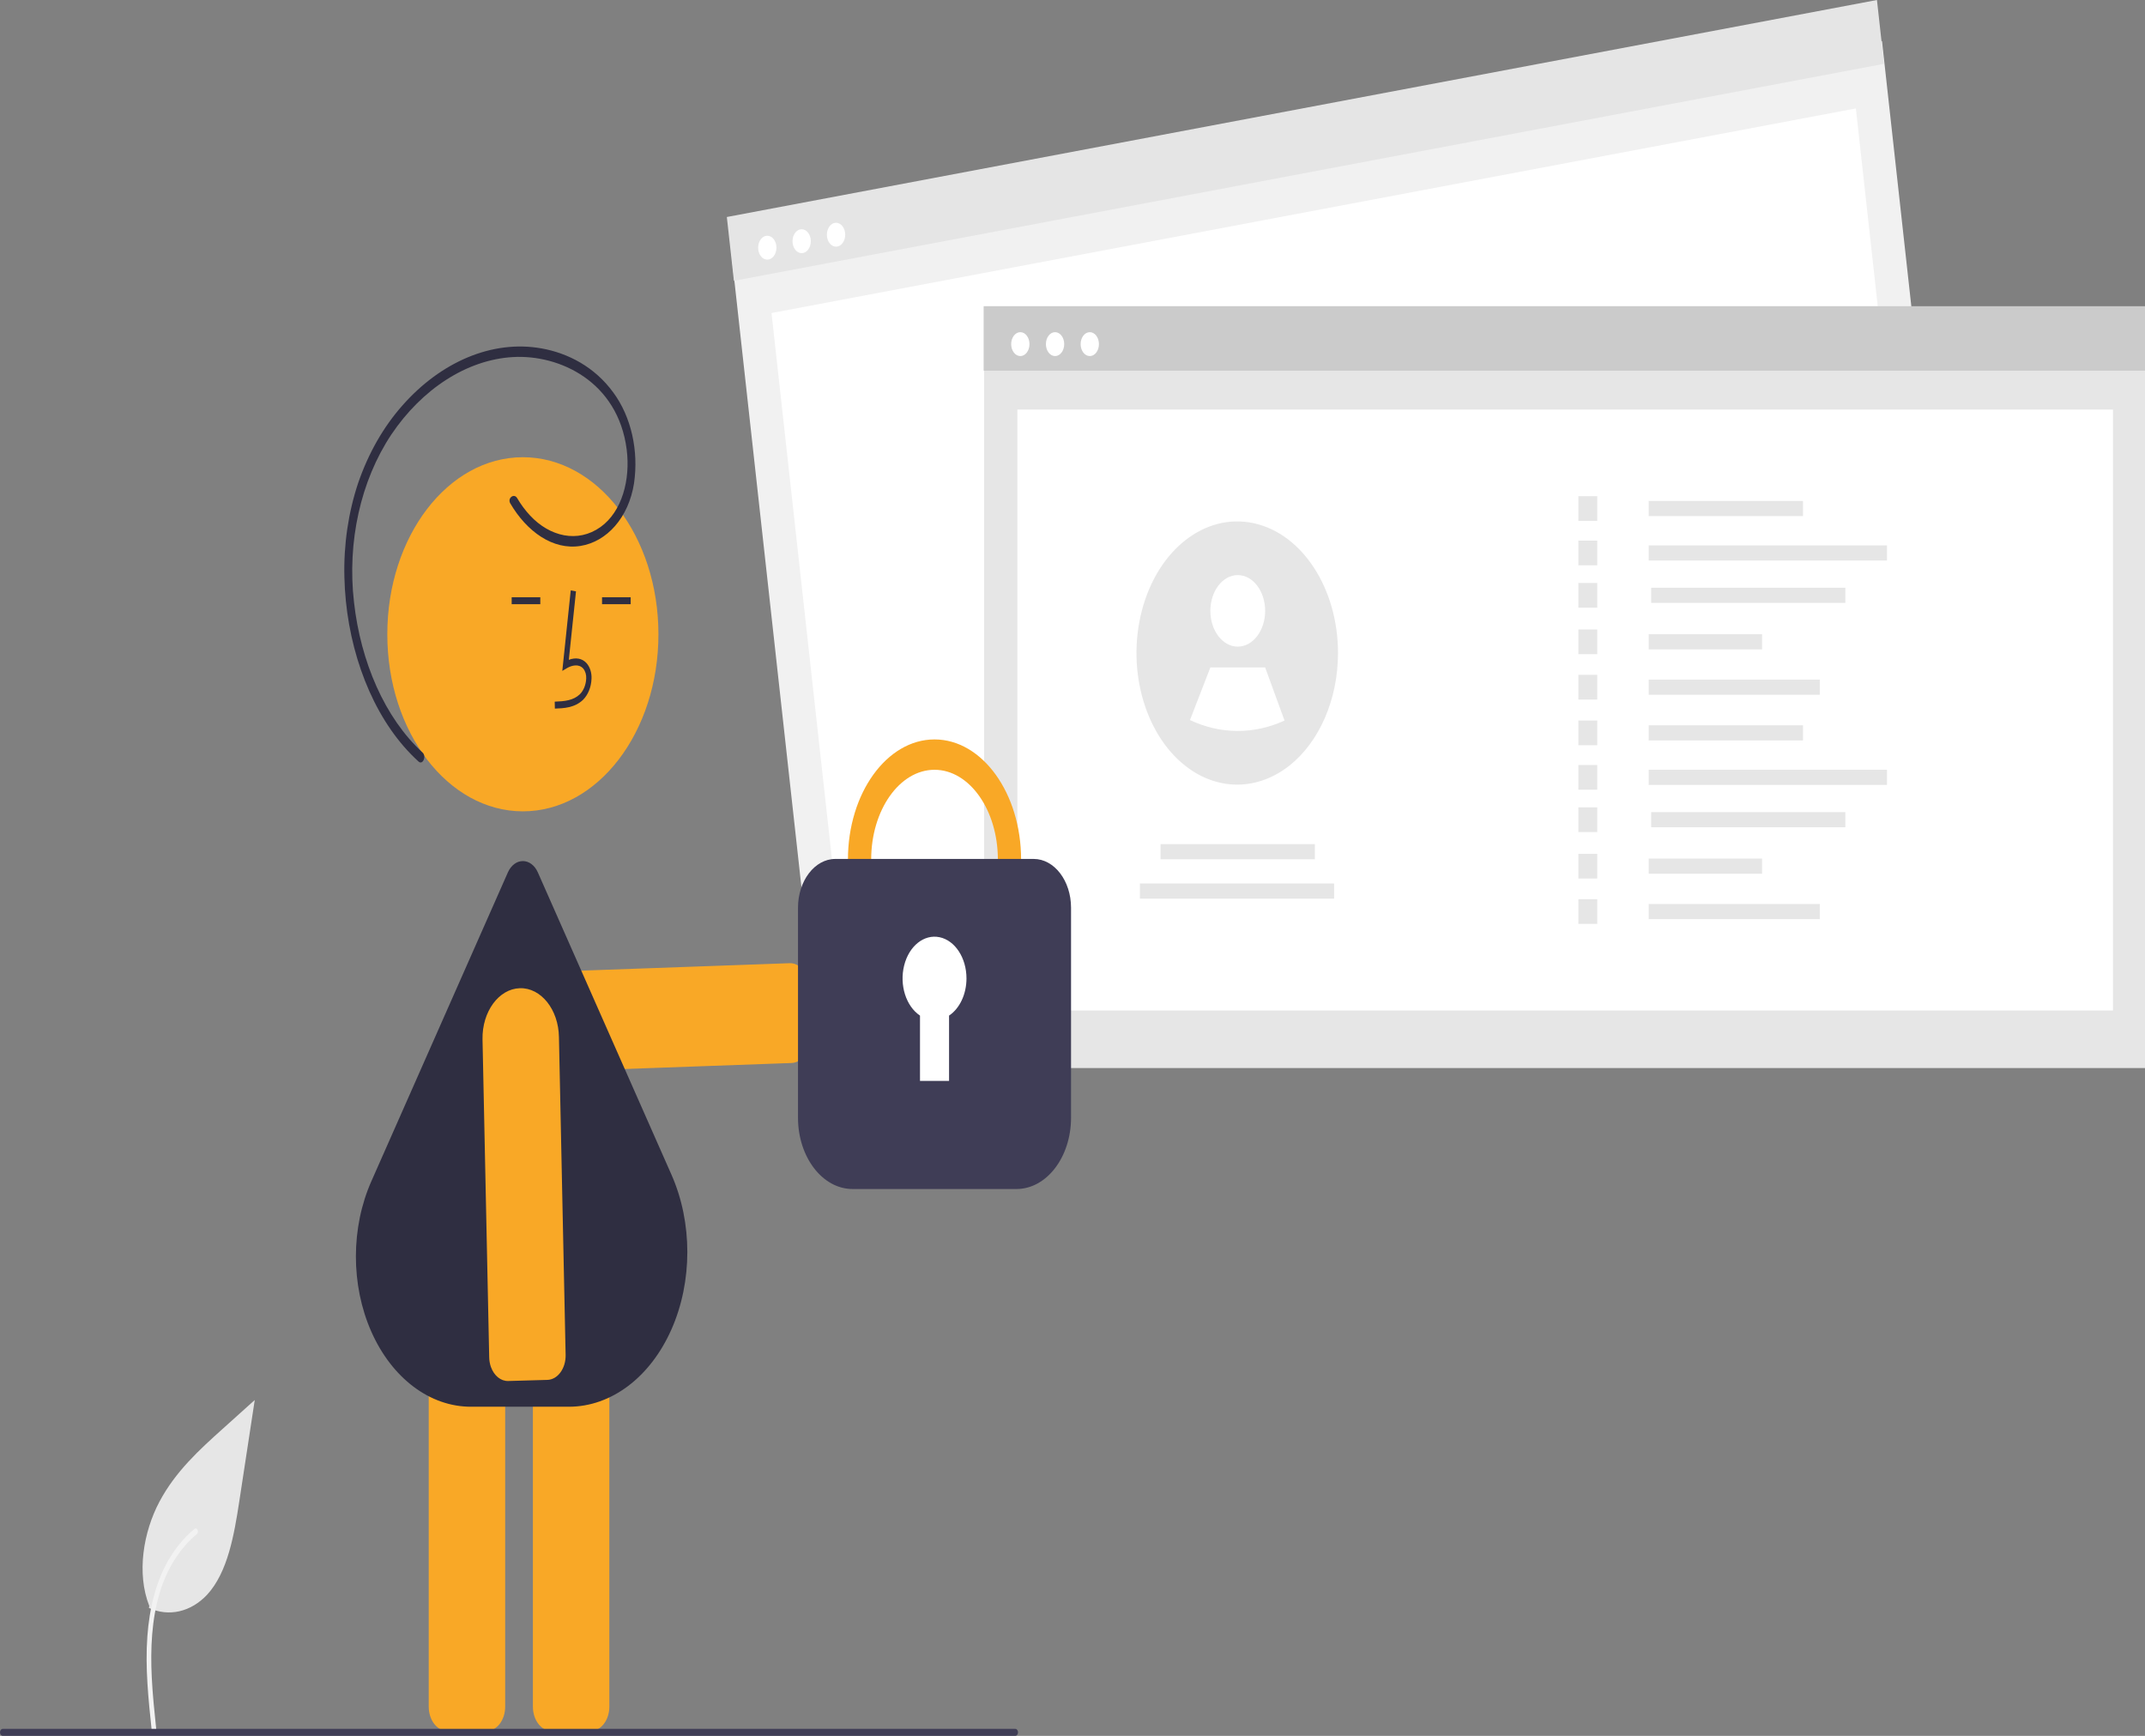 <?xml version="1.0" encoding="UTF-8"?>
<svg xmlns="http://www.w3.org/2000/svg" xmlns:xlink="http://www.w3.org/1999/xlink" width="744px" height="602px" viewBox="0 0 744 602" version="1.1">
<rect x="0" y="0" width="744" height="602" fill="#808080" stroke="none"/>
<g id="surface1">
<path style=" stroke:none;fill-rule:nonzero;fill:rgb(90.196%,90.196%,90.196%);fill-opacity:1;" d="M 51.66 557.641 C 58.566 560.812 66.234 559.047 71.895 552.988 C 78.98 545.219 81.207 532.422 83.012 520.57 L 88.359 485.52 L 77.164 495.586 C 69.113 502.828 60.879 510.301 55.305 520.785 C 49.73 531.273 47.297 545.59 51.777 556.934 "/>
<path style=" stroke:none;fill-rule:nonzero;fill:rgb(94.902%,94.902%,94.902%);fill-opacity:1;" d="M 52.617 600.078 C 51.484 589.297 50.32 578.383 51.113 567.488 C 51.82 557.812 54.078 548.363 58.684 540.613 C 61.125 536.508 64.098 532.988 67.465 530.219 C 68.344 529.496 69.152 531.312 68.277 532.031 C 62.449 536.844 57.941 543.945 55.406 552.316 C 52.602 561.625 52.152 571.773 52.637 581.664 C 52.93 587.645 53.551 593.582 54.172 599.52 C 54.277 600.074 54.031 600.645 53.609 600.812 C 53.184 600.961 52.742 600.633 52.621 600.078 Z M 52.617 600.078 "/>
<path style=" stroke:none;fill-rule:nonzero;fill:rgb(97.647%,65.882%,14.902%);fill-opacity:1;" d="M 277.133 367.844 C 276.312 368.355 275.414 368.629 274.504 368.652 L 190.051 371.68 C 182.73 371.887 176.668 364.305 176.508 354.746 C 176.348 345.188 182.152 337.27 189.473 337.059 L 273.93 334.035 C 277.492 333.938 280.441 337.625 280.523 342.277 L 280.816 360.043 C 280.871 363.363 279.43 366.414 277.133 367.844 Z M 277.133 367.844 "/>
<path style=" stroke:none;fill-rule:nonzero;fill:rgb(97.647%,65.882%,14.902%);fill-opacity:1;" d="M 168.766 600.301 L 155.16 600.301 C 151.598 600.297 148.711 596.527 148.707 591.875 L 148.707 443.766 C 148.711 439.113 151.598 435.344 155.16 435.336 L 168.766 435.336 C 172.332 435.344 175.219 439.113 175.223 443.766 L 175.223 591.875 C 175.219 596.527 172.332 600.297 168.766 600.301 Z M 168.766 600.301 "/>
<path style=" stroke:none;fill-rule:nonzero;fill:rgb(97.647%,65.882%,14.902%);fill-opacity:1;" d="M 204.898 600.301 L 191.293 600.301 C 187.73 600.297 184.844 596.527 184.84 591.875 L 184.84 443.766 C 184.844 439.113 187.73 435.344 191.293 435.336 L 204.898 435.336 C 208.461 435.344 211.352 439.113 211.355 443.766 L 211.355 591.875 C 211.352 596.527 208.461 600.297 204.898 600.301 Z M 204.898 600.301 "/>
<path style=" stroke:none;fill-rule:nonzero;fill:rgb(97.647%,65.882%,14.902%);fill-opacity:1;" d="M 228.379 219.969 C 228.379 186.055 207.328 158.562 181.359 158.562 C 155.391 158.562 134.34 186.055 134.34 219.969 C 134.34 253.879 155.391 281.371 181.359 281.371 C 207.328 281.371 228.379 253.879 228.379 219.969 Z M 228.379 219.969 "/>
<path style=" stroke:none;fill-rule:nonzero;fill:rgb(18.431%,18.039%,25.49%);fill-opacity:1;" d="M 197.32 487.855 L 163.492 487.855 C 149.184 487.93 135.945 477.988 128.789 461.805 C 121.637 445.621 121.664 425.676 128.867 409.527 L 176.168 302.531 C 177.238 300.109 179.219 298.617 181.359 298.617 C 183.5 298.617 185.477 300.109 186.547 302.531 L 232.898 407.375 C 240.238 423.977 240.238 444.43 232.898 461.031 C 225.559 477.629 211.996 487.855 197.32 487.855 Z M 197.32 487.855 "/>
<path style=" stroke:none;fill-rule:nonzero;fill:rgb(18.431%,18.039%,25.49%);fill-opacity:1;" d="M 192.457 245.742 C 195.504 245.633 199.297 245.496 202.219 242.707 C 203.98 240.957 205.062 238.281 205.172 235.395 C 205.277 233.34 204.645 231.34 203.453 229.984 C 201.93 228.301 199.699 227.906 197.297 228.828 L 199.785 205.078 L 197.961 204.75 L 195.035 232.672 L 196.559 231.758 C 198.328 230.699 200.758 230.16 202.266 231.824 C 203.016 232.707 203.41 233.996 203.328 235.312 C 203.238 237.457 202.438 239.449 201.133 240.762 C 198.859 242.934 195.836 243.211 192.406 243.336 Z M 192.457 245.742 "/>
<path style=" stroke:none;fill-rule:nonzero;fill:rgb(18.431%,18.039%,25.49%);fill-opacity:1;" d="M 208.82 207.129 L 218.75 207.129 L 218.75 209.535 L 208.82 209.535 Z M 208.82 207.129 "/>
<path style=" stroke:none;fill-rule:nonzero;fill:rgb(18.431%,18.039%,25.49%);fill-opacity:1;" d="M 177.477 207.129 L 187.406 207.129 L 187.406 209.535 L 177.477 209.535 Z M 177.477 207.129 "/>
<path style=" stroke:none;fill-rule:nonzero;fill:rgb(97.647%,65.882%,14.902%);fill-opacity:1;" d="M 170.301 474.125 C 169.91 473.051 169.699 471.879 169.68 470.691 L 167.363 360.398 C 167.203 350.836 173.008 342.918 180.328 342.711 C 187.648 342.504 193.711 350.086 193.871 359.645 L 196.188 469.938 C 196.262 474.59 193.438 478.441 189.879 478.547 L 176.273 478.934 C 173.73 479.004 171.395 477.121 170.301 474.125 Z M 170.301 474.125 "/>
<path style=" stroke:none;fill-rule:nonzero;fill:rgb(18.431%,18.039%,25.49%);fill-opacity:1;" d="M 176.996 174.578 C 182.707 184.332 191.777 190.879 201.363 189.328 C 210.488 187.852 218.02 179.543 219.91 167.648 C 221.582 156.238 218.902 144.477 212.723 136.117 C 206.262 127.242 197.016 122.469 187.863 120.832 C 170.527 117.73 152.723 125.707 139.613 140.582 C 133.031 147.977 127.777 157.172 124.223 167.52 C 120.801 177.793 119.172 188.926 119.453 200.121 C 119.957 222.246 127.375 244.328 140.18 259 C 141.77 260.816 143.434 262.52 145.168 264.098 C 146.625 265.438 148.012 262.305 146.562 260.98 C 133.449 248.969 125.086 229.422 122.793 208.883 C 120.359 187.941 125.098 166.66 135.746 150.684 C 146.336 134.961 161.859 124.742 177.938 123.828 C 194.117 122.906 214.336 132.34 217.363 155.859 C 218.719 166.402 215.703 177.48 208.305 182.762 C 200.387 188.41 190.672 186.086 183.867 178.789 C 182.199 177.008 180.695 174.984 179.383 172.754 C 178.316 170.934 175.914 172.73 176.996 174.578 Z M 176.996 174.578 "/>
<path style=" stroke:none;fill-rule:nonzero;fill:rgb(94.51%,94.51%,94.51%);fill-opacity:1;" d="M 253.855 89.508 L 652.777 14.25 L 680.125 261.461 L 281.199 336.723 Z M 253.855 89.508 "/>
<path style=" stroke:none;fill-rule:nonzero;fill:rgb(100%,100%,100%);fill-opacity:1;" d="M 267.605 108.555 L 643.715 37.602 L 666.531 243.859 L 290.422 314.812 Z M 267.605 108.555 "/>
<path style=" stroke:none;fill-rule:nonzero;fill:rgb(89.804%,89.804%,89.804%);fill-opacity:1;" d="M 252.105 75.258 L 651.027 0 L 653.477 22.133 L 254.555 97.391 Z M 252.105 75.258 "/>
<path style=" stroke:none;fill-rule:nonzero;fill:rgb(100%,100%,100%);fill-opacity:1;" d="M 269.312 85.898 C 269.312 83.609 267.891 81.754 266.141 81.754 C 264.387 81.754 262.965 83.609 262.965 85.898 C 262.965 88.188 264.387 90.043 266.141 90.043 C 267.891 90.043 269.312 88.188 269.312 85.898 Z M 269.312 85.898 "/>
<path style=" stroke:none;fill-rule:nonzero;fill:rgb(100%,100%,100%);fill-opacity:1;" d="M 281.234 83.648 C 281.234 81.359 279.812 79.504 278.062 79.504 C 276.309 79.504 274.887 81.359 274.887 83.648 C 274.887 85.938 276.309 87.793 278.062 87.793 C 279.812 87.793 281.234 85.938 281.234 83.648 Z M 281.234 83.648 "/>
<path style=" stroke:none;fill-rule:nonzero;fill:rgb(100%,100%,100%);fill-opacity:1;" d="M 293.16 81.398 C 293.16 79.109 291.738 77.254 289.984 77.254 C 288.23 77.254 286.812 79.109 286.812 81.398 C 286.812 83.688 288.23 85.543 289.984 85.543 C 291.738 85.543 293.16 83.688 293.16 81.398 Z M 293.16 81.398 "/>
<path style=" stroke:none;fill-rule:nonzero;fill:rgb(90.196%,90.196%,90.196%);fill-opacity:1;" d="M 341.352 120.621 L 744.418 120.621 L 744.418 370.398 L 341.352 370.398 Z M 341.352 120.621 "/>
<path style=" stroke:none;fill-rule:nonzero;fill:rgb(100%,100%,100%);fill-opacity:1;" d="M 352.879 142.039 L 732.891 142.039 L 732.891 350.438 L 352.879 350.438 Z M 352.879 142.039 "/>
<path style=" stroke:none;fill-rule:nonzero;fill:rgb(79.608%,79.608%,79.608%);fill-opacity:1;" d="M 341.18 106.188 L 744.246 106.188 L 744.246 128.551 L 341.18 128.551 Z M 341.18 106.188 "/>
<path style=" stroke:none;fill-rule:nonzero;fill:rgb(100%,100%,100%);fill-opacity:1;" d="M 357.078 119.34 C 357.078 117.051 355.66 115.195 353.906 115.195 C 352.152 115.195 350.73 117.051 350.73 119.34 C 350.73 121.629 352.152 123.484 353.906 123.484 C 355.66 123.484 357.078 121.629 357.078 119.34 Z M 357.078 119.34 "/>
<path style=" stroke:none;fill-rule:nonzero;fill:rgb(100%,100%,100%);fill-opacity:1;" d="M 369.125 119.34 C 369.125 117.051 367.707 115.195 365.953 115.195 C 364.199 115.195 362.777 117.051 362.777 119.34 C 362.777 121.629 364.199 123.484 365.953 123.484 C 367.707 123.484 369.125 121.629 369.125 119.34 Z M 369.125 119.34 "/>
<path style=" stroke:none;fill-rule:nonzero;fill:rgb(100%,100%,100%);fill-opacity:1;" d="M 381.172 119.34 C 381.172 117.051 379.754 115.195 378 115.195 C 376.246 115.195 374.824 117.051 374.824 119.34 C 374.824 121.629 376.246 123.484 378 123.484 C 379.754 123.484 381.172 121.629 381.172 119.34 Z M 381.172 119.34 "/>
<path style=" stroke:none;fill-rule:nonzero;fill:rgb(90.196%,90.196%,90.196%);fill-opacity:1;" d="M 571.855 173.723 L 625.375 173.723 L 625.375 178.977 L 571.855 178.977 Z M 571.855 173.723 "/>
<path style=" stroke:none;fill-rule:nonzero;fill:rgb(90.196%,90.196%,90.196%);fill-opacity:1;" d="M 571.855 189.145 L 654.5 189.145 L 654.5 194.398 L 571.855 194.398 Z M 571.855 189.145 "/>
<path style=" stroke:none;fill-rule:nonzero;fill:rgb(90.196%,90.196%,90.196%);fill-opacity:1;" d="M 572.715 203.832 L 640.07 203.832 L 640.07 209.086 L 572.715 209.086 Z M 572.715 203.832 "/>
<path style=" stroke:none;fill-rule:nonzero;fill:rgb(90.196%,90.196%,90.196%);fill-opacity:1;" d="M 571.855 219.949 L 611.176 219.949 L 611.176 225.203 L 571.855 225.203 Z M 571.855 219.949 "/>
<path style=" stroke:none;fill-rule:nonzero;fill:rgb(90.196%,90.196%,90.196%);fill-opacity:1;" d="M 571.855 235.691 L 631.199 235.691 L 631.199 240.945 L 571.855 240.945 Z M 571.855 235.691 "/>
<path style=" stroke:none;fill-rule:nonzero;fill:rgb(90.196%,90.196%,90.196%);fill-opacity:1;" d="M 547.461 172.07 L 554.016 172.07 L 554.016 180.629 L 547.461 180.629 Z M 547.461 172.07 "/>
<path style=" stroke:none;fill-rule:nonzero;fill:rgb(90.196%,90.196%,90.196%);fill-opacity:1;" d="M 547.461 187.492 L 554.016 187.492 L 554.016 196.051 L 547.461 196.051 Z M 547.461 187.492 "/>
<path style=" stroke:none;fill-rule:nonzero;fill:rgb(90.196%,90.196%,90.196%);fill-opacity:1;" d="M 547.461 202.18 L 554.016 202.18 L 554.016 210.738 L 547.461 210.738 Z M 547.461 202.18 "/>
<path style=" stroke:none;fill-rule:nonzero;fill:rgb(90.196%,90.196%,90.196%);fill-opacity:1;" d="M 547.461 218.297 L 554.016 218.297 L 554.016 226.855 L 547.461 226.855 Z M 547.461 218.297 "/>
<path style=" stroke:none;fill-rule:nonzero;fill:rgb(90.196%,90.196%,90.196%);fill-opacity:1;" d="M 547.461 234.039 L 554.016 234.039 L 554.016 242.598 L 547.461 242.598 Z M 547.461 234.039 "/>
<path style=" stroke:none;fill-rule:nonzero;fill:rgb(90.196%,90.196%,90.196%);fill-opacity:1;" d="M 571.855 251.531 L 625.375 251.531 L 625.375 256.785 L 571.855 256.785 Z M 571.855 251.531 "/>
<path style=" stroke:none;fill-rule:nonzero;fill:rgb(90.196%,90.196%,90.196%);fill-opacity:1;" d="M 571.855 266.953 L 654.5 266.953 L 654.5 272.207 L 571.855 272.207 Z M 571.855 266.953 "/>
<path style=" stroke:none;fill-rule:nonzero;fill:rgb(90.196%,90.196%,90.196%);fill-opacity:1;" d="M 572.715 281.641 L 640.07 281.641 L 640.07 286.895 L 572.715 286.895 Z M 572.715 281.641 "/>
<path style=" stroke:none;fill-rule:nonzero;fill:rgb(90.196%,90.196%,90.196%);fill-opacity:1;" d="M 571.855 297.758 L 611.176 297.758 L 611.176 303.012 L 571.855 303.012 Z M 571.855 297.758 "/>
<path style=" stroke:none;fill-rule:nonzero;fill:rgb(90.196%,90.196%,90.196%);fill-opacity:1;" d="M 571.855 313.5 L 631.199 313.5 L 631.199 318.754 L 571.855 318.754 Z M 571.855 313.5 "/>
<path style=" stroke:none;fill-rule:nonzero;fill:rgb(90.196%,90.196%,90.196%);fill-opacity:1;" d="M 547.461 249.879 L 554.016 249.879 L 554.016 258.438 L 547.461 258.438 Z M 547.461 249.879 "/>
<path style=" stroke:none;fill-rule:nonzero;fill:rgb(90.196%,90.196%,90.196%);fill-opacity:1;" d="M 547.461 265.301 L 554.016 265.301 L 554.016 273.859 L 547.461 273.859 Z M 547.461 265.301 "/>
<path style=" stroke:none;fill-rule:nonzero;fill:rgb(90.196%,90.196%,90.196%);fill-opacity:1;" d="M 547.461 279.988 L 554.016 279.988 L 554.016 288.547 L 547.461 288.547 Z M 547.461 279.988 "/>
<path style=" stroke:none;fill-rule:nonzero;fill:rgb(90.196%,90.196%,90.196%);fill-opacity:1;" d="M 547.461 296.105 L 554.016 296.105 L 554.016 304.664 L 547.461 304.664 Z M 547.461 296.105 "/>
<path style=" stroke:none;fill-rule:nonzero;fill:rgb(90.196%,90.196%,90.196%);fill-opacity:1;" d="M 547.461 311.848 L 554.016 311.848 L 554.016 320.406 L 547.461 320.406 Z M 547.461 311.848 "/>
<path style=" stroke:none;fill-rule:nonzero;fill:rgb(90.196%,90.196%,90.196%);fill-opacity:1;" d="M 402.543 292.738 L 456.062 292.738 L 456.062 297.992 L 402.543 297.992 Z M 402.543 292.738 "/>
<path style=" stroke:none;fill-rule:nonzero;fill:rgb(90.196%,90.196%,90.196%);fill-opacity:1;" d="M 395.383 306.391 L 462.738 306.391 L 462.738 311.645 L 395.383 311.645 Z M 395.383 306.391 "/>
<path style=" stroke:none;fill-rule:nonzero;fill:rgb(90.196%,90.196%,90.196%);fill-opacity:1;" d="M 464.09 226.469 C 464.086 242.531 457.617 257.41 447.059 265.645 C 436.5 273.883 423.406 274.27 412.574 266.66 L 412.566 266.652 C 397.523 256.066 390.543 232.828 396.074 211.707 C 401.602 190.59 418.012 177.793 434.871 181.449 C 451.73 185.109 464.09 204.152 464.09 226.469 Z M 464.09 226.469 "/>
<path style=" stroke:none;fill-rule:nonzero;fill:rgb(100%,100%,100%);fill-opacity:1;" d="M 438.82 211.848 C 438.82 204.996 434.566 199.441 429.32 199.441 C 424.074 199.441 419.82 204.996 419.82 211.848 C 419.82 218.699 424.074 224.254 429.32 224.254 C 434.566 224.254 438.82 218.699 438.82 211.848 Z M 438.82 211.848 "/>
<path style=" stroke:none;fill-rule:nonzero;fill:rgb(100%,100%,100%);fill-opacity:1;" d="M 445.543 249.887 C 434.922 254.758 423.344 254.699 412.75 249.723 L 412.746 249.715 L 419.82 231.473 L 438.82 231.473 Z M 445.543 249.887 "/>
<path style=" stroke:none;fill-rule:nonzero;fill:rgb(97.647%,65.882%,14.902%);fill-opacity:1;" d="M 324.141 339.75 C 307.586 339.75 294.113 321.062 294.113 298.09 C 294.113 275.121 307.586 256.434 324.141 256.434 C 340.699 256.434 354.172 275.121 354.172 298.09 C 354.172 321.062 340.699 339.75 324.141 339.75 Z M 324.141 266.961 C 312.027 266.961 302.172 280.926 302.172 298.09 C 302.172 315.258 312.027 329.227 324.141 329.227 C 336.258 329.227 346.113 315.258 346.113 298.09 C 346.113 280.926 336.258 266.961 324.141 266.961 Z M 324.141 266.961 "/>
<path style=" stroke:none;fill-rule:nonzero;fill:rgb(24.706%,23.922%,33.725%);fill-opacity:1;" d="M 352.578 412.352 L 295.707 412.352 C 285.262 412.336 276.801 401.285 276.789 387.648 L 276.789 314.793 C 276.797 305.457 282.59 297.891 289.738 297.879 L 358.543 297.879 C 365.695 297.891 371.488 305.457 371.496 314.793 L 371.496 387.648 C 371.484 401.285 363.02 412.336 352.578 412.352 Z M 352.578 412.352 "/>
<path style=" stroke:none;fill-rule:nonzero;fill:rgb(100%,100%,100%);fill-opacity:1;" d="M 335.227 339.324 C 335.23 332.207 331.27 326.141 325.883 325.023 C 320.5 323.902 315.293 328.062 313.605 334.832 C 311.918 341.602 314.25 348.969 319.105 352.207 L 319.105 374.852 L 329.18 374.852 L 329.18 352.207 C 332.887 349.738 335.223 344.762 335.227 339.324 Z M 335.227 339.324 "/>
<path style=" stroke:none;fill-rule:nonzero;fill:rgb(24.706%,23.922%,33.725%);fill-opacity:1;" d="M 352.18 601.98 L 0.922 601.98 C 0.414 601.98 0 601.441 0 600.777 C 0 600.113 0.414 599.574 0.922 599.574 L 352.18 599.574 C 352.688 599.574 353.102 600.113 353.102 600.777 C 353.102 601.441 352.688 601.98 352.18 601.98 Z M 352.18 601.98 "/>
</g>
</svg>
